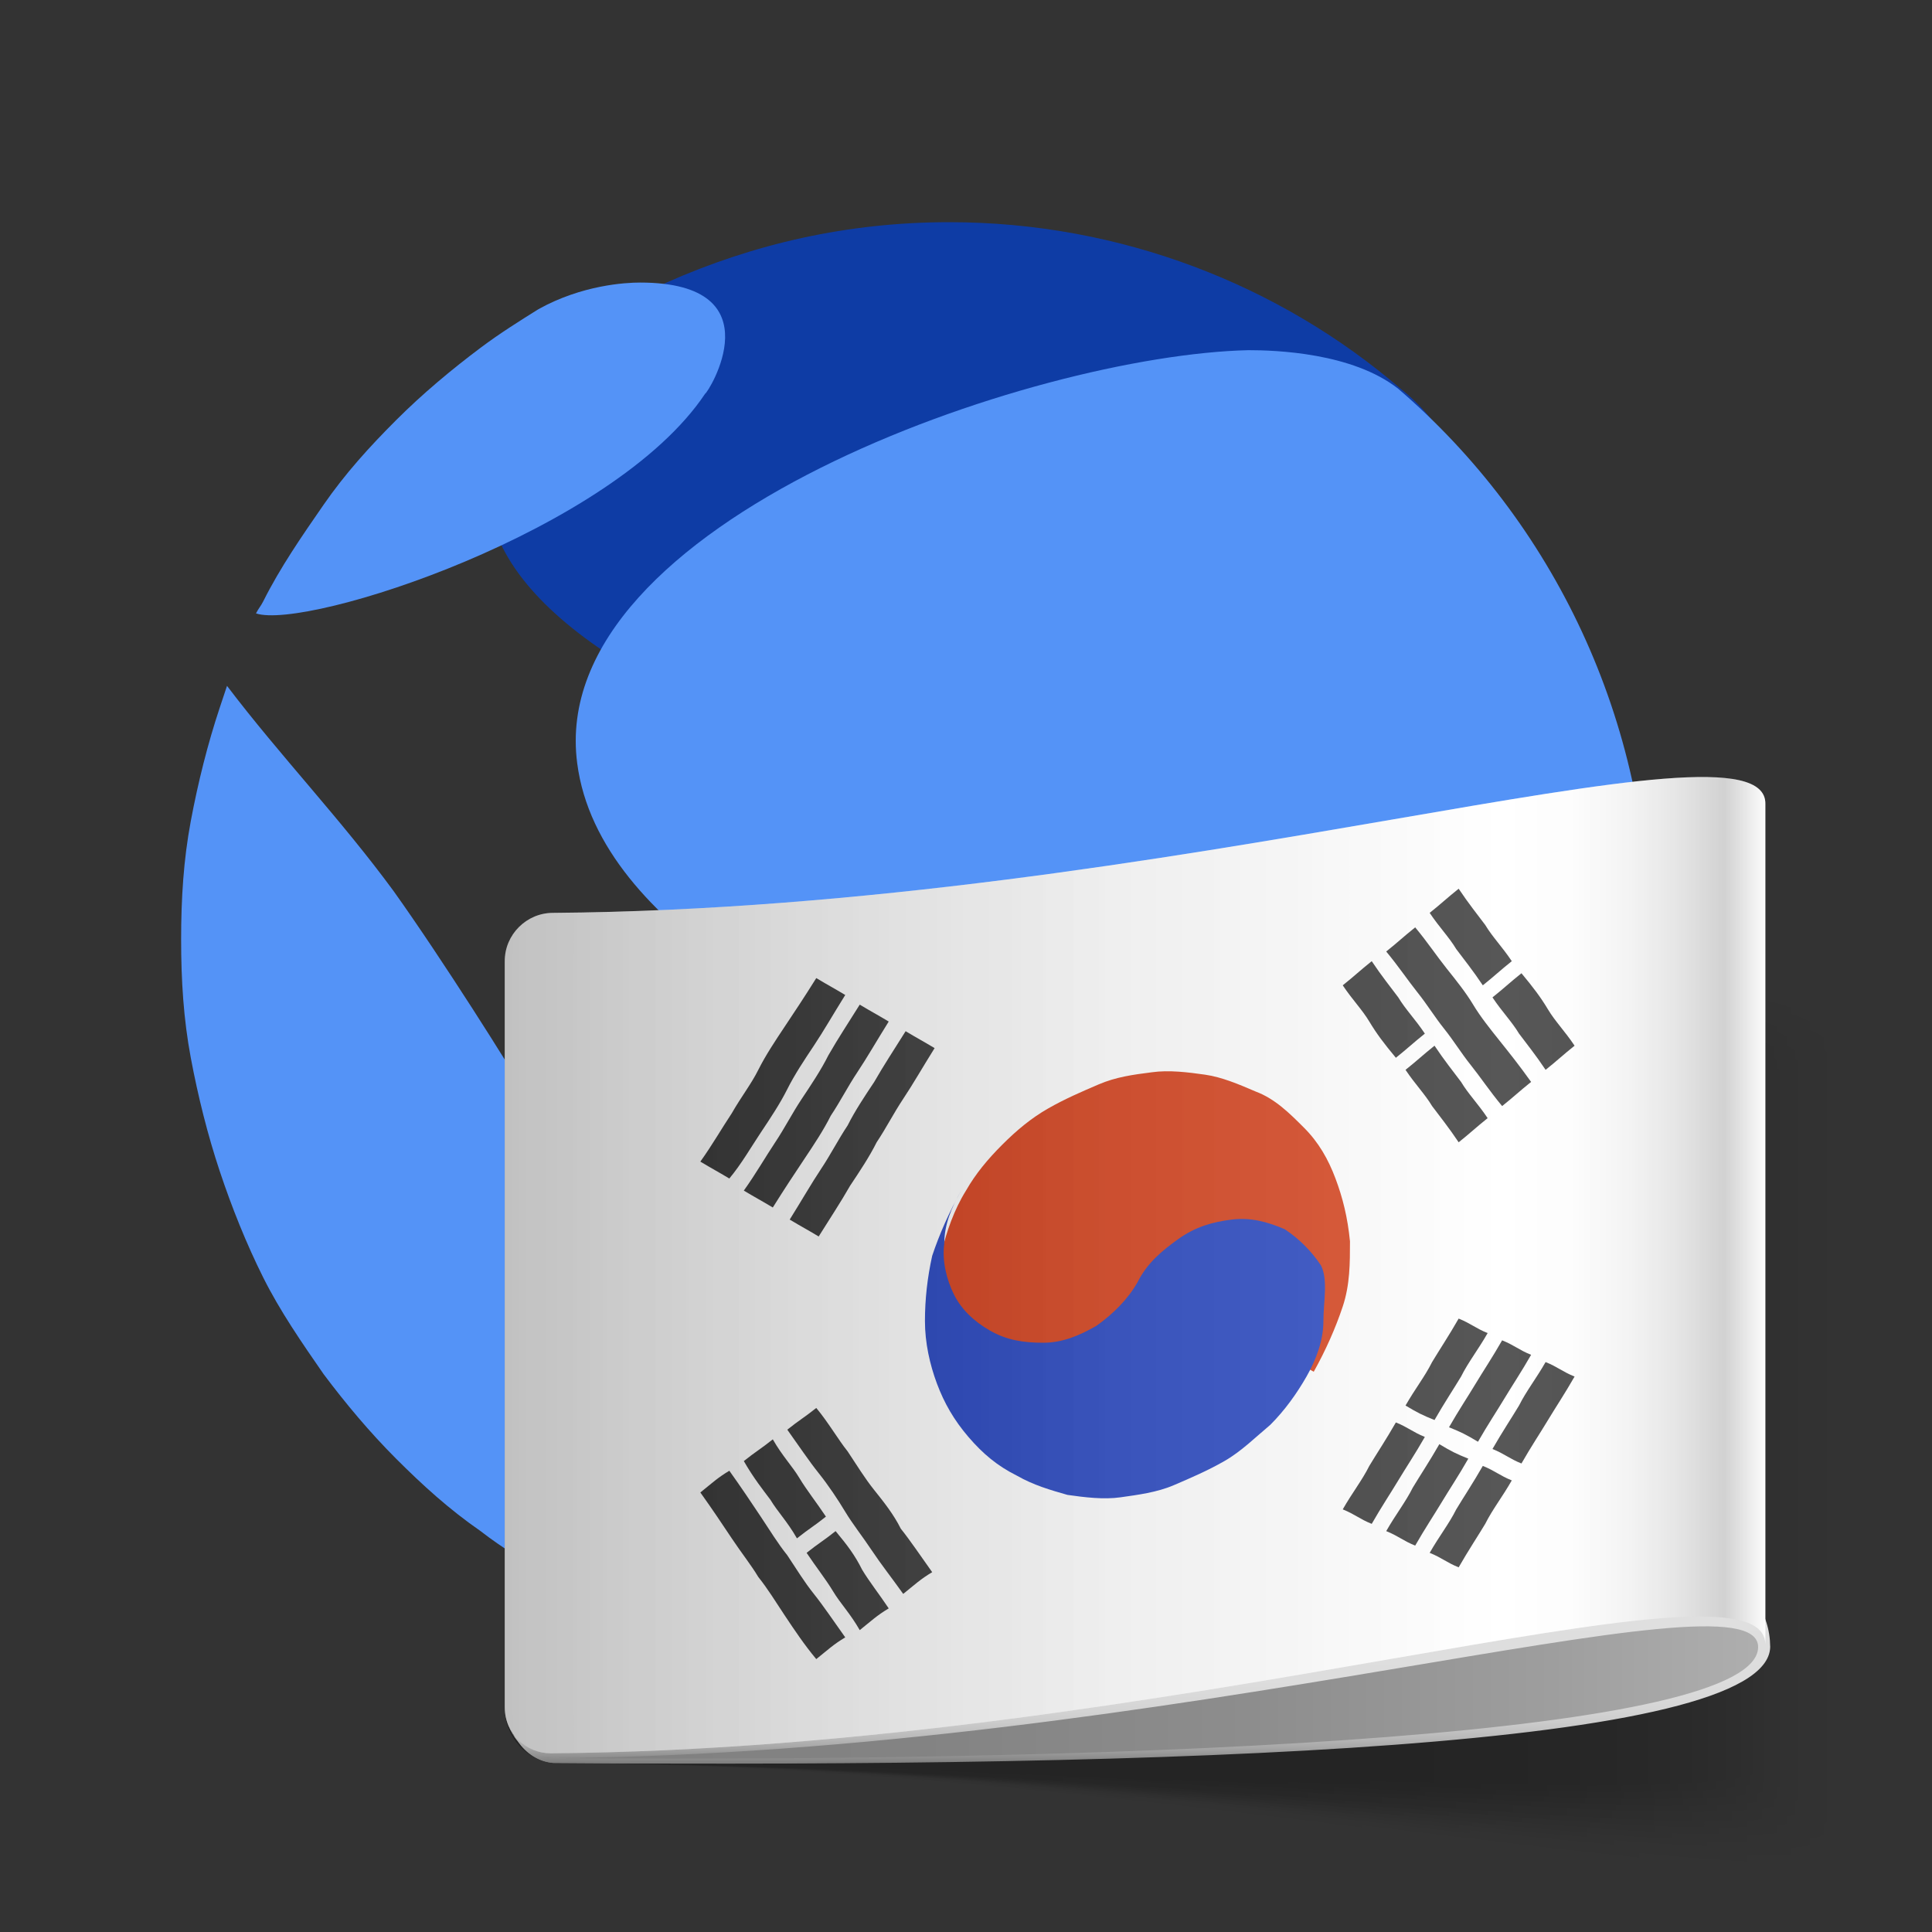 <?xml version="1.0" encoding="utf-8"?>
<!-- Generator: Adobe Illustrator 24.2.3, SVG Export Plug-In . SVG Version: 6.00 Build 0)  -->
<svg version="1.1" id="Layer_1" xmlns="http://www.w3.org/2000/svg" xmlns:xlink="http://www.w3.org/1999/xlink" x="0px" y="0px"
	 viewBox="0 0 80 80" style="enable-background:new 0 0 80 80;" xml:space="preserve">
<rect x="0" y="0" width="80" height="80" fill="#333333" stroke="none"/>
<style type="text/css">
	.st0{display:none;opacity:0.2;fill:#FF1749;enable-background:new    ;}
	.st1{display:none;fill:#0E3CA5;}
	.st2{fill:#0E3CA5;}
	.st3{fill:#5493F7;}
	.st4{display:none;opacity:0.3;fill:#FF1A82;enable-background:new    ;}
	.st5{opacity:0.3;}
	.st6{fill:url(#SVGID_1_);fill-opacity:0;}
	.st7{opacity:6.250000e-02;fill:url(#SVGID_2_);enable-background:new    ;}
	.st8{opacity:0.125;fill:url(#SVGID_3_);enable-background:new    ;}
	.st9{opacity:0.188;fill:url(#SVGID_4_);enable-background:new    ;}
	.st10{opacity:0.25;fill:url(#SVGID_5_);enable-background:new    ;}
	.st11{opacity:0.312;fill:url(#SVGID_6_);enable-background:new    ;}
	.st12{opacity:0.375;fill:url(#SVGID_7_);enable-background:new    ;}
	.st13{opacity:0.438;fill:url(#SVGID_8_);enable-background:new    ;}
	.st14{opacity:0.5;fill:url(#SVGID_9_);enable-background:new    ;}
	.st15{opacity:0.562;fill:url(#SVGID_10_);enable-background:new    ;}
	.st16{opacity:0.625;fill:url(#SVGID_11_);enable-background:new    ;}
	.st17{opacity:0.688;fill:url(#SVGID_12_);enable-background:new    ;}
	.st18{opacity:0.75;fill:url(#SVGID_13_);enable-background:new    ;}
	.st19{opacity:0.812;fill:url(#SVGID_14_);enable-background:new    ;}
	.st20{opacity:0.875;fill:url(#SVGID_15_);enable-background:new    ;}
	.st21{opacity:0.938;fill:url(#SVGID_16_);enable-background:new    ;}
	.st22{fill:url(#SVGID_17_);}
	.st23{fill:url(#SVGID_18_);}
	.st24{fill:url(#SVGID_19_);}
	.st25{fill:url(#SVGID_20_);}
	.st26{fill:url(#SVGID_21_);}
	.st27{fill:url(#SVGID_22_);}
	.st28{fill:url(#SVGID_23_);}
	.st29{fill:url(#SVGID_24_);}
	.st30{fill:url(#SVGID_25_);}
	.st31{fill:url(#SVGID_26_);}
	.st32{fill:url(#SVGID_27_);}
	.st33{fill:url(#SVGID_28_);}
	.st34{fill:url(#SVGID_29_);}
	.st35{fill:url(#SVGID_30_);}
	.st36{fill:url(#SVGID_31_);}
	.st37{fill:url(#SVGID_32_);}
	.st38{fill:url(#SVGID_33_);}
	.st39{fill:url(#SVGID_34_);}
	.st40{fill:url(#SVGID_35_);}
	.st41{fill:url(#SVGID_36_);}
	.st42{fill:url(#SVGID_37_);}
	.st43{fill:url(#SVGID_38_);}
	.st44{fill:url(#SVGID_39_);}
	.st45{fill:url(#SVGID_40_);}
	.st46{opacity:0.19;}
	.st47{fill:url(#SVGID_41_);}
</style>
<rect class="st0" width="80" height="80"/>
<g>
	<g>
		<g id="Symbol_2_">
			<g>
				<g>
					<path class="st1" d="M21.6,16.1c-9.2,12.2,26.2,20.7,38.8,18.6c2.2-0.4,8.9-1.5,4.3-10.2c-0.7-1.1-1.5-2.5-2.3-3.6
						c-0.9-1.1-2.1-2.5-3-3.5c-0.3-0.3-0.6-0.6-0.9-0.9c-2.5-2.1-7.5-6.6-20.6-6.7C30.2,9.9,24.7,12.1,21.6,16.1"/>
					<g>
						<path class="st2" d="M33.7,55.7c1.7,6.2,7.7,10.9,10.7,10.7c0.1,0,11.5-2.1,17.7-12.5c4.8-8.1,3.2-15.9-3.4-16
							C56.2,38,30.5,44,33.7,55.7"/>
					</g>
					<g>
						<path class="st2" d="M58,16.1L58,16.1L58,16.1c-5-4.3-11.6-6.9-18.7-6.9c-4.2,0-8.1,0.9-11.7,2.5c-0.6,0.3-1.2,0.6-1.8,0.9
							c-0.4,0.2-0.8,0.4-1.2,0.7l0.1,0c-1.2,0.8-2.2,1.8-3,2.9c-8.3,10.9,19.5,18.9,34.3,18.9C62.8,40,64.7,21.3,58,16.1z"/>
					</g>
					<path class="st1" d="M64.1,48.9c1.9-6.2-0.2-11.2-5.5-11.4c-2.4,0.2-28.1,6.1-24.9,17.9c1.7,6.2,7.7,10.9,10.7,10.7
						c0.1,0,9-1.7,15.4-9.3c2.7-1.7,4.7-3.1,4.7-3.1c0.7-1.2,1.2-2.4,1.8-3.7l0,0C66,49.8,65.2,49.4,64.1,48.9z"/>
				</g>
			</g>
			<g>
				<path class="st3" d="M29.2,16.3c-3.8,5.7-16.5,9.8-18.6,9.1c0,0,0,0,0,0c0.1-0.2,0.2-0.3,0.3-0.5c0.7-1.4,1.6-2.7,2.5-4
					s1.9-2.4,3-3.5s2.3-2.1,3.5-3c0.8-0.6,1.6-1.1,2.4-1.6c1.8-1,3.6-1.1,4.2-1.1C32.2,11.7,29.3,16.3,29.2,16.3"/>
				<path class="st3" d="M26.1,56.8c0.3,1.8,0,8.9-0.4,9.5c-0.3,0-1,0.1-2.9-1c-1-0.6-2-1.2-2.9-1.9c-1.3-0.9-2.4-1.9-3.5-3
					c-1.1-1.1-2.1-2.3-3-3.5c-0.9-1.3-1.8-2.6-2.5-4S9.6,50,9.1,48.5c-0.5-1.5-0.9-3.1-1.2-4.7s-0.4-3.2-0.4-4.9s0.1-3.3,0.4-4.9
					c0.3-1.6,0.7-3.2,1.2-4.7c0.1-0.3,0.2-0.6,0.3-0.9l0,0c2.2,2.9,4.7,5.5,6.9,8.5c2,2.8,4.9,7.4,5.4,8.3
					C25.3,51.3,25.9,55,26.1,56.8"/>
				<path class="st3" d="M68.3,38.9c0,3.9-0.8,7.7-2.1,11.2c-3.6,3.8-27.7-5.6-28-5.7c-3.3-1.5-13.4-5.8-14.3-12.8
					c-1.3-10,18.9-16.9,27.8-17.1c1.1,0,4.3,0.1,6.2,1.6C64.3,21.6,68.3,29.8,68.3,38.9"/>
				<path class="st3" d="M52,65.9c-2.6,1.2-5.5,0.3-4.8-2.2c1.5-4.9,14.1-10,16.9-10.2c0.3,0,0.5,0.2,0.3,0.5
					C61.5,59,57.2,63.2,52,65.9"/>
			</g>
		</g>
		<circle class="st4" cx="37.9" cy="38.9" r="30.4"/>
	</g>
	<g class="st5">
		
			<linearGradient id="SVGID_1_" gradientUnits="userSpaceOnUse" x1="20.96" y1="21.678" x2="79.5" y2="21.678" gradientTransform="matrix(1 0 0 -1 0 80)">
			<stop  offset="0.375" style="stop-color:#000000;stop-opacity:0"/>
			<stop  offset="1" style="stop-color:#000000;stop-opacity:0"/>
		</linearGradient>
		<path class="st6" d="M22.9,38.1c-1.1,0-2,0.7-2,1.7c0,9.4,0,21.4,0,30.9c0,1.2,0.9,2.3,2,2.3c28.7,0.4,56.6,8.6,56.6,4.4
			c0-10.3,0-24.5,0-34.8C79.5,38.3,51.6,38.1,22.9,38.1z"/>
		
			<linearGradient id="SVGID_2_" gradientUnits="userSpaceOnUse" x1="20.96" y1="21.833" x2="79.11" y2="21.833" gradientTransform="matrix(1 0 0 -1 0 80)">
			<stop  offset="0.375" style="stop-color:#000000;stop-opacity:6.250000e-02"/>
			<stop  offset="1" style="stop-color:#000000;stop-opacity:0"/>
		</linearGradient>
		<path class="st7" d="M22.9,38.1c-1.1,0-2,0.7-2,1.7c0,9.4,0,21.4,0,30.9c0,1.2,0.9,2.2,2,2.3c28.5,0.2,56.2,8.2,56.2,4.2
			c0-10.2,0-24.2,0-34.4C79.1,38.6,51.4,38.1,22.9,38.1z"/>
		
			<linearGradient id="SVGID_3_" gradientUnits="userSpaceOnUse" x1="20.95" y1="21.979" x2="78.7" y2="21.979" gradientTransform="matrix(1 0 0 -1 0 80)">
			<stop  offset="0.375" style="stop-color:#000000;stop-opacity:0.125"/>
			<stop  offset="1" style="stop-color:#000000;stop-opacity:0"/>
		</linearGradient>
		<path class="st8" d="M22.9,38.1c-1.1,0-2,0.7-2,1.7c0,9.4,0,21.4,0,30.9c0,1.2,0.9,2.2,2,2.3c28.3,0.2,55.8,7.8,55.8,3.9
			c0-10,0-23.9,0-34C78.7,38.9,51.2,38.2,22.9,38.1z"/>
		
			<linearGradient id="SVGID_4_" gradientUnits="userSpaceOnUse" x1="20.95" y1="22.125" x2="78.31" y2="22.125" gradientTransform="matrix(1 0 0 -1 0 80)">
			<stop  offset="0.375" style="stop-color:#000000;stop-opacity:0.188"/>
			<stop  offset="1" style="stop-color:#000000;stop-opacity:0"/>
		</linearGradient>
		<path class="st9" d="M22.9,38.1c-1.1,0-2,0.7-2,1.7c0,9.4,0,21.4,0,30.9c0,1.2,0.9,2.2,2,2.3c28.1,0.2,55.4,7.4,55.4,3.6
			c0-9.9,0-23.6,0-33.5C78.3,39.2,51,38.2,22.9,38.1z"/>
		
			<linearGradient id="SVGID_5_" gradientUnits="userSpaceOnUse" x1="20.95" y1="22.268" x2="77.91" y2="22.268" gradientTransform="matrix(1 0 0 -1 0 80)">
			<stop  offset="0.375" style="stop-color:#000000;stop-opacity:0.25"/>
			<stop  offset="1" style="stop-color:#000000;stop-opacity:0"/>
		</linearGradient>
		<path class="st10" d="M22.9,38.1c-1.1,0-2,0.7-2,1.7c0,9.4,0,21.4,0,30.9c0,1.2,0.9,2.2,2,2.3c27.9,0.2,55,7,55,3.3
			c0-9.8,0-23.3,0-33.1C77.9,39.5,50.8,38.2,22.9,38.1z"/>
		
			<linearGradient id="SVGID_6_" gradientUnits="userSpaceOnUse" x1="20.95" y1="22.414" x2="77.52" y2="22.414" gradientTransform="matrix(1 0 0 -1 0 80)">
			<stop  offset="0.375" style="stop-color:#000000;stop-opacity:0.312"/>
			<stop  offset="1" style="stop-color:#000000;stop-opacity:0"/>
		</linearGradient>
		<path class="st11" d="M22.9,38.1c-1.1,0-2,0.7-2,1.7c0,9.4,0,21.4,0,30.9c0,1.2,0.9,2.2,2,2.3c27.7,0.1,54.6,6.6,54.6,3.1
			c0-9.6,0-23,0-32.7C77.5,39.8,50.7,38.2,22.9,38.1z"/>
		
			<linearGradient id="SVGID_7_" gradientUnits="userSpaceOnUse" x1="20.95" y1="22.557" x2="77.12" y2="22.557" gradientTransform="matrix(1 0 0 -1 0 80)">
			<stop  offset="0.375" style="stop-color:#000000;stop-opacity:0.375"/>
			<stop  offset="1" style="stop-color:#000000;stop-opacity:0"/>
		</linearGradient>
		<path class="st12" d="M22.9,38.1c-1.1,0-2,0.7-2,1.7c0,9.4,0,21.4,0,30.9c0,1.2,0.9,2.2,2,2.3c27.5,0.1,54.2,6.2,54.2,2.8
			c0-9.5,0-22.8,0-32.2C77.1,40.1,50.5,38.2,22.9,38.1z"/>
		
			<linearGradient id="SVGID_8_" gradientUnits="userSpaceOnUse" x1="20.95" y1="22.701" x2="76.73" y2="22.701" gradientTransform="matrix(1 0 0 -1 0 80)">
			<stop  offset="0.375" style="stop-color:#000000;stop-opacity:0.438"/>
			<stop  offset="1" style="stop-color:#000000;stop-opacity:0"/>
		</linearGradient>
		<path class="st13" d="M22.9,38.1c-1.1,0-2,0.7-2,1.7c0,9.4,0,21.4,0,30.9c0,1.2,0.9,2.2,2,2.3c27.3,0.1,53.8,5.8,53.8,2.5
			c0-9.3,0-22.5,0-31.8C76.7,40.4,50.2,38.2,22.9,38.1z"/>
		
			<linearGradient id="SVGID_9_" gradientUnits="userSpaceOnUse" x1="20.95" y1="22.836" x2="76.33" y2="22.836" gradientTransform="matrix(1 0 0 -1 0 80)">
			<stop  offset="0.375" style="stop-color:#000000;stop-opacity:0.5"/>
			<stop  offset="1" style="stop-color:#000000;stop-opacity:0"/>
		</linearGradient>
		<path class="st14" d="M22.9,38.1c-1.1,0-2,0.7-2,1.7c0,9.4,0,21.4,0,30.9c0,1.2,0.9,2.2,2,2.3c27.1,0.1,53.4,5.4,53.4,2.3
			c0-9.2,0-22.2,0-31.4C76.3,40.7,50,38.2,22.9,38.1z"/>
		
			<linearGradient id="SVGID_10_" gradientUnits="userSpaceOnUse" x1="20.95" y1="22.98" x2="75.94" y2="22.98" gradientTransform="matrix(1 0 0 -1 0 80)">
			<stop  offset="0.375" style="stop-color:#000000;stop-opacity:0.562"/>
			<stop  offset="1" style="stop-color:#000000;stop-opacity:0"/>
		</linearGradient>
		<path class="st15" d="M22.9,38.1c-1.1,0-2,0.7-2,1.7c0,9.4,0,21.4,0,30.9c0,1.2,0.9,2.2,2,2.3c26.9,0.1,53,5,53,2
			c0-9,0-21.9,0-30.9C75.9,41,49.8,38.2,22.9,38.1z"/>
		
			<linearGradient id="SVGID_11_" gradientUnits="userSpaceOnUse" x1="20.95" y1="23.123" x2="75.54" y2="23.123" gradientTransform="matrix(1 0 0 -1 0 80)">
			<stop  offset="0.375" style="stop-color:#000000;stop-opacity:0.625"/>
			<stop  offset="1" style="stop-color:#000000;stop-opacity:0"/>
		</linearGradient>
		<path class="st16" d="M22.9,38.1c-1.1,0-2,0.7-2,1.7c0,9.4,0,21.4,0,30.9c0,1.2,0.9,2.2,2,2.3c26.7,0.1,52.7,4.6,52.6,1.7
			c0-8.9,0-21.6,0-30.5C75.6,41.2,49.7,38.2,22.9,38.1z"/>
		
			<linearGradient id="SVGID_12_" gradientUnits="userSpaceOnUse" x1="20.95" y1="23.264" x2="75.14" y2="23.264" gradientTransform="matrix(1 0 0 -1 0 80)">
			<stop  offset="0.375" style="stop-color:#000000;stop-opacity:0.688"/>
			<stop  offset="1" style="stop-color:#000000;stop-opacity:0"/>
		</linearGradient>
		<path class="st17" d="M22.9,38.1c-1.1,0-2,0.7-2,1.7c0,9.4,0,21.4,0,30.9c0,1.2,0.9,2.2,2,2.3c26.5,0.1,52.3,4.2,52.2,1.5
			c0-8.8,0-21.3,0-30.1C75.2,41.5,49.5,38.2,22.9,38.1z"/>
		
			<linearGradient id="SVGID_13_" gradientUnits="userSpaceOnUse" x1="20.95" y1="23.409" x2="74.75" y2="23.409" gradientTransform="matrix(1 0 0 -1 0 80)">
			<stop  offset="0.375" style="stop-color:#000000;stop-opacity:0.75"/>
			<stop  offset="1" style="stop-color:#000000;stop-opacity:0"/>
		</linearGradient>
		<path class="st18" d="M22.9,38.1c-1.1,0-2,0.7-2,1.7c0,9.4,0,21.4,0,30.9c0,1.2,0.9,2.2,2,2.2c26.3,0.1,51.9,3.8,51.8,1.2
			c0-8.6,0-21,0-29.7C74.8,41.8,49.2,38.2,22.9,38.1z"/>
		
			<linearGradient id="SVGID_14_" gradientUnits="userSpaceOnUse" x1="20.95" y1="23.553" x2="74.35" y2="23.553" gradientTransform="matrix(1 0 0 -1 0 80)">
			<stop  offset="0.375" style="stop-color:#000000;stop-opacity:0.812"/>
			<stop  offset="1" style="stop-color:#000000;stop-opacity:0"/>
		</linearGradient>
		<path class="st19" d="M22.9,38.1c-1.1,0-2,0.7-2,1.7c0,9.4,0,21.4,0,30.9c0,1.2,0.9,2.2,2,2.2C49,73,74.4,76.3,74.3,73.9
			c0-8.5,0-20.8,0-29.2C74.4,42.1,49.1,38.2,22.9,38.1z"/>
		
			<linearGradient id="SVGID_15_" gradientUnits="userSpaceOnUse" x1="20.95" y1="23.692" x2="73.96" y2="23.692" gradientTransform="matrix(1 0 0 -1 0 80)">
			<stop  offset="0.375" style="stop-color:#000000;stop-opacity:0.875"/>
			<stop  offset="1" style="stop-color:#000000;stop-opacity:0"/>
		</linearGradient>
		<path class="st20" d="M22.9,38.1c-1.1,0-2,0.7-2,1.7c0,9.4,0,21.4,0,30.9c0,1.2,0.9,2.2,2,2.2C48.8,73,74,75.9,74,73.6
			c0-8.3,0-20.5,0-28.8C74,42.4,48.9,38.2,22.9,38.1z"/>
		
			<linearGradient id="SVGID_16_" gradientUnits="userSpaceOnUse" x1="20.95" y1="23.828" x2="73.56" y2="23.828" gradientTransform="matrix(1 0 0 -1 0 80)">
			<stop  offset="0.375" style="stop-color:#000000;stop-opacity:0.938"/>
			<stop  offset="1" style="stop-color:#000000;stop-opacity:0"/>
		</linearGradient>
		<path class="st21" d="M22.9,38.1c-1.1,0-2,0.7-2,1.7c0,9.4,0,21.4,0,30.9c0,1.2,0.9,2.2,2,2.2c25.7,0.1,50.7,2.6,50.7,0.4
			c0-8.2,0-20.2,0-28.4C73.6,42.7,48.7,38.2,22.9,38.1z"/>
		
			<linearGradient id="SVGID_17_" gradientUnits="userSpaceOnUse" x1="20.95" y1="23.955" x2="73.17" y2="23.955" gradientTransform="matrix(1 0 0 -1 0 80)">
			<stop  offset="0.375" style="stop-color:#000000"/>
			<stop  offset="1" style="stop-color:#000000;stop-opacity:0"/>
		</linearGradient>
		<path class="st22" d="M22.9,38.1c-1.1,0-2,0.7-2,1.7c0,9.4,0,21.4,0,30.9c0,1.2,0.9,2.2,2,2.2c25.5,0.1,50.3,2.2,50.3,0.1
			c0-8,0-19.9,0-27.9C73.2,43,48.5,38.4,22.9,38.1z"/>
	</g>
	<g>
		<g>
			
				<linearGradient id="SVGID_18_" gradientUnits="userSpaceOnUse" x1="20.95" y1="11.741" x2="73.17" y2="11.741" gradientTransform="matrix(1 0 0 -1 0 80)">
				<stop  offset="0" style="stop-color:#808080"/>
				<stop  offset="0.328" style="stop-color:#838383"/>
				<stop  offset="0.591" style="stop-color:#8D8D8D"/>
				<stop  offset="0.83" style="stop-color:#9E9E9E"/>
				<stop  offset="1" style="stop-color:#AFAFAF"/>
			</linearGradient>
			<path class="st23" d="M21,70.7c0,1.2,0.9,2.2,1.9,2.3c25.6,0.2,50.3-1,50.3-4.8C73.2,56.5,21,70.7,21,70.7z"/>
			<g>
				
					<linearGradient id="SVGID_19_" gradientUnits="userSpaceOnUse" x1="47.06" y1="16.449" x2="47.06" y2="7.024" gradientTransform="matrix(1 0 0 -1 0 80)">
					<stop  offset="0.35" style="stop-color:#DFDFDF"/>
					<stop  offset="0.645" style="stop-color:#DDDDDD"/>
					<stop  offset="0.752" style="stop-color:#D6D6D6"/>
					<stop  offset="0.828" style="stop-color:#CBCBCB"/>
					<stop  offset="0.889" style="stop-color:#BABABA"/>
					<stop  offset="0.941" style="stop-color:#A4A4A4"/>
					<stop  offset="0.987" style="stop-color:#898989"/>
					<stop  offset="1" style="stop-color:#808080"/>
				</linearGradient>
				<path class="st24" d="M21,70.7L21,70.7c0,1.2,0.9,2.3,2,2.3c25.6,0.2,50.2-0.6,50.3-4.8C73.2,56.5,21,70.7,21,70.7z M22.9,72.8
					c-0.1,0-0.1,0-0.2,0c-0.8-0.1-1.4-0.7-1.7-1.5C21.3,72.2,22,72.8,22.9,72.8c25.6-0.2,49.9-8,49.9-4.6
					C72.8,71.8,48.5,73,22.9,72.8z"/>
			</g>
		</g>
		
			<linearGradient id="SVGID_20_" gradientUnits="userSpaceOnUse" x1="20.96" y1="27.594" x2="73.18" y2="27.594" gradientTransform="matrix(1 0 0 -1 0 80)">
			<stop  offset="0" style="stop-color:#DFDFDF"/>
			<stop  offset="2.100000e-02" style="stop-color:#E1E1E1"/>
			<stop  offset="0.243" style="stop-color:#F2F2F2"/>
			<stop  offset="0.487" style="stop-color:#FCFCFC"/>
			<stop  offset="0.791" style="stop-color:#FFFFFF"/>
			<stop  offset="0.844" style="stop-color:#FCFCFC"/>
			<stop  offset="0.887" style="stop-color:#F2F2F2"/>
			<stop  offset="0.926" style="stop-color:#E1E1E1"/>
			<stop  offset="0.963" style="stop-color:#C9C9C9"/>
			<stop  offset="0.966" style="stop-color:#C7C7C7"/>
			<stop  offset="1" style="stop-color:#FFFFFF"/>
		</linearGradient>
		<path class="st25" d="M22.9,37.8L22.9,37.8c-1.1,0-2,0.9-2,2c0,10.3,0,20.6,0,30.9c0,1.1,0.9,1.9,1.9,1.9
			c25.6-0.2,50.3-8.7,50.3-4.5c0-11.6,0-23.2,0-34.8C73.2,29.2,48.5,37.6,22.9,37.8z"/>
		<g>
			
				<linearGradient id="SVGID_21_" gradientUnits="userSpaceOnUse" x1="20.954" y1="38.165" x2="73.171" y2="38.165" gradientTransform="matrix(1 0 0 -1 0 80)">
				<stop  offset="0" style="stop-color:#242424"/>
				<stop  offset="0.335" style="stop-color:#2D2D2D"/>
				<stop  offset="0.791" style="stop-color:#303030"/>
				<stop  offset="0.867" style="stop-color:#2D2D2D"/>
				<stop  offset="0.927" style="stop-color:#232323"/>
				<stop  offset="0.966" style="stop-color:#181818"/>
				<stop  offset="1" style="stop-color:#303030"/>
			</linearGradient>
			<path class="st26" d="M57.8,43.8c0.5-0.4,0.7-0.6,1.2-1c-0.4-0.6-0.8-1-1.1-1.5c-0.3-0.4-0.7-0.9-1.1-1.5c-0.5,0.4-0.7,0.6-1.2,1
				c0.4,0.6,0.8,1,1.1,1.5C57,42.8,57.3,43.2,57.8,43.8z"/>
			
				<linearGradient id="SVGID_22_" gradientUnits="userSpaceOnUse" x1="20.949" y1="34.69" x2="73.173" y2="34.69" gradientTransform="matrix(1 0 0 -1 0 80)">
				<stop  offset="0" style="stop-color:#242424"/>
				<stop  offset="0.335" style="stop-color:#2D2D2D"/>
				<stop  offset="0.791" style="stop-color:#303030"/>
				<stop  offset="0.867" style="stop-color:#2D2D2D"/>
				<stop  offset="0.927" style="stop-color:#232323"/>
				<stop  offset="0.966" style="stop-color:#181818"/>
				<stop  offset="1" style="stop-color:#303030"/>
			</linearGradient>
			<path class="st27" d="M60.4,47.3c0.5-0.4,0.7-0.6,1.2-1c-0.4-0.6-0.8-1-1.1-1.5c-0.3-0.4-0.7-0.9-1.1-1.5c-0.5,0.4-0.7,0.6-1.2,1
				c0.4,0.6,0.8,1,1.1,1.5C59.6,46.2,60,46.7,60.4,47.3z"/>
			
				<linearGradient id="SVGID_23_" gradientUnits="userSpaceOnUse" x1="20.954" y1="37.945" x2="73.171" y2="37.945" gradientTransform="matrix(1 0 0 -1 0 80)">
				<stop  offset="0" style="stop-color:#242424"/>
				<stop  offset="0.335" style="stop-color:#2D2D2D"/>
				<stop  offset="0.791" style="stop-color:#303030"/>
				<stop  offset="0.867" style="stop-color:#2D2D2D"/>
				<stop  offset="0.927" style="stop-color:#232323"/>
				<stop  offset="0.966" style="stop-color:#181818"/>
				<stop  offset="1" style="stop-color:#303030"/>
			</linearGradient>
			<path class="st28" d="M59.8,42.6c0.4,0.5,0.7,1,1.1,1.5s0.8,1.1,1.3,1.7c0.5-0.4,0.7-0.6,1.2-1c-0.5-0.7-0.9-1.2-1.3-1.7
				s-0.8-1-1.1-1.5s-0.7-1-1.1-1.5s-0.8-1.1-1.3-1.7c-0.5,0.4-0.7,0.6-1.2,1c0.5,0.6,0.9,1.2,1.3,1.7C59.1,41.6,59.4,42.1,59.8,42.6
				z"/>
			
				<linearGradient id="SVGID_24_" gradientUnits="userSpaceOnUse" x1="20.955" y1="41.215" x2="73.171" y2="41.215" gradientTransform="matrix(1 0 0 -1 0 80)">
				<stop  offset="0" style="stop-color:#242424"/>
				<stop  offset="0.335" style="stop-color:#2D2D2D"/>
				<stop  offset="0.791" style="stop-color:#303030"/>
				<stop  offset="0.867" style="stop-color:#2D2D2D"/>
				<stop  offset="0.927" style="stop-color:#232323"/>
				<stop  offset="0.966" style="stop-color:#181818"/>
				<stop  offset="1" style="stop-color:#303030"/>
			</linearGradient>
			<path class="st29" d="M61.4,40.8c0.5-0.4,0.7-0.6,1.2-1c-0.4-0.6-0.8-1-1.1-1.5c-0.3-0.4-0.7-0.9-1.1-1.5c-0.5,0.4-0.7,0.6-1.2,1
				c0.4,0.6,0.8,1,1.1,1.5C60.6,39.7,61,40.2,61.4,40.8z"/>
			
				<linearGradient id="SVGID_25_" gradientUnits="userSpaceOnUse" x1="20.955" y1="37.73" x2="73.171" y2="37.73" gradientTransform="matrix(1 0 0 -1 0 80)">
				<stop  offset="0" style="stop-color:#242424"/>
				<stop  offset="0.335" style="stop-color:#2D2D2D"/>
				<stop  offset="0.791" style="stop-color:#303030"/>
				<stop  offset="0.867" style="stop-color:#2D2D2D"/>
				<stop  offset="0.927" style="stop-color:#232323"/>
				<stop  offset="0.966" style="stop-color:#181818"/>
				<stop  offset="1" style="stop-color:#303030"/>
			</linearGradient>
			<path class="st30" d="M63,40.3c-0.5,0.4-0.7,0.6-1.2,1c0.4,0.6,0.8,1,1.1,1.5c0.3,0.4,0.7,0.9,1.1,1.5c0.5-0.4,0.7-0.6,1.2-1
				c-0.4-0.6-0.8-1-1.1-1.5C63.8,41.3,63.5,40.9,63,40.3z"/>
			
				<linearGradient id="SVGID_26_" gradientUnits="userSpaceOnUse" x1="20.953" y1="17.845" x2="73.171" y2="17.845" gradientTransform="matrix(1 0 0 -1 0 80)">
				<stop  offset="0" style="stop-color:#242424"/>
				<stop  offset="0.335" style="stop-color:#2D2D2D"/>
				<stop  offset="0.791" style="stop-color:#303030"/>
				<stop  offset="0.867" style="stop-color:#2D2D2D"/>
				<stop  offset="0.927" style="stop-color:#232323"/>
				<stop  offset="0.966" style="stop-color:#181818"/>
				<stop  offset="1" style="stop-color:#303030"/>
			</linearGradient>
			<path class="st31" d="M36.2,61.7c-0.4-0.5-0.7-1-1.1-1.6c-0.4-0.5-0.8-1.2-1.3-1.8c-0.5,0.4-0.7,0.5-1.2,0.9
				c0.5,0.7,0.9,1.3,1.3,1.8c0.4,0.5,0.8,1.1,1.1,1.6s0.7,1,1.1,1.6s0.8,1.1,1.3,1.8c0.5-0.4,0.7-0.6,1.2-0.9
				c-0.5-0.7-0.9-1.3-1.3-1.8C37,62.7,36.6,62.2,36.2,61.7z"/>
			
				<linearGradient id="SVGID_27_" gradientUnits="userSpaceOnUse" x1="20.951" y1="18.32" x2="73.176" y2="18.32" gradientTransform="matrix(1 0 0 -1 0 80)">
				<stop  offset="0" style="stop-color:#242424"/>
				<stop  offset="0.335" style="stop-color:#2D2D2D"/>
				<stop  offset="0.791" style="stop-color:#303030"/>
				<stop  offset="0.867" style="stop-color:#2D2D2D"/>
				<stop  offset="0.927" style="stop-color:#232323"/>
				<stop  offset="0.966" style="stop-color:#181818"/>
				<stop  offset="1" style="stop-color:#303030"/>
			</linearGradient>
			<path class="st32" d="M31.9,62.1c0.3,0.5,0.7,0.9,1.1,1.6c0.5-0.4,0.7-0.5,1.2-0.9c-0.4-0.6-0.8-1.1-1.1-1.6s-0.7-0.9-1.1-1.6
				c-0.5,0.4-0.7,0.5-1.2,0.9C31.2,61.2,31.6,61.7,31.9,62.1z"/>
			
				<linearGradient id="SVGID_28_" gradientUnits="userSpaceOnUse" x1="20.954" y1="14.625" x2="73.167" y2="14.625" gradientTransform="matrix(1 0 0 -1 0 80)">
				<stop  offset="0" style="stop-color:#242424"/>
				<stop  offset="0.335" style="stop-color:#2D2D2D"/>
				<stop  offset="0.791" style="stop-color:#303030"/>
				<stop  offset="0.867" style="stop-color:#2D2D2D"/>
				<stop  offset="0.927" style="stop-color:#232323"/>
				<stop  offset="0.966" style="stop-color:#181818"/>
				<stop  offset="1" style="stop-color:#303030"/>
			</linearGradient>
			<path class="st33" d="M34.6,63.4c-0.5,0.4-0.7,0.5-1.2,0.9c0.4,0.6,0.8,1.1,1.1,1.6c0.3,0.5,0.7,0.9,1.1,1.6
				c0.5-0.4,0.7-0.6,1.2-0.9c-0.4-0.6-0.8-1.1-1.1-1.6C35.4,64.4,35.1,64,34.6,63.4z"/>
			
				<linearGradient id="SVGID_29_" gradientUnits="userSpaceOnUse" x1="20.952" y1="15.12" x2="73.172" y2="15.12" gradientTransform="matrix(1 0 0 -1 0 80)">
				<stop  offset="0" style="stop-color:#242424"/>
				<stop  offset="0.335" style="stop-color:#2D2D2D"/>
				<stop  offset="0.791" style="stop-color:#303030"/>
				<stop  offset="0.867" style="stop-color:#2D2D2D"/>
				<stop  offset="0.927" style="stop-color:#232323"/>
				<stop  offset="0.966" style="stop-color:#181818"/>
				<stop  offset="1" style="stop-color:#303030"/>
			</linearGradient>
			<path class="st34" d="M32.6,64.4c-0.4-0.5-0.7-1-1.1-1.6c-0.4-0.6-0.8-1.2-1.3-1.9c-0.5,0.3-0.7,0.5-1.2,0.9
				c0.5,0.7,0.9,1.3,1.3,1.9c0.4,0.6,0.8,1.1,1.1,1.6c0.4,0.5,0.7,1,1.1,1.6s0.8,1.2,1.3,1.8c0.5-0.4,0.7-0.6,1.2-0.9
				c-0.5-0.7-0.9-1.3-1.3-1.8C33.3,65.5,33,65,32.6,64.4z"/>
			
				<linearGradient id="SVGID_30_" gradientUnits="userSpaceOnUse" x1="20.953" y1="33.125" x2="73.171" y2="33.125" gradientTransform="matrix(1 0 0 -1 0 80)">
				<stop  offset="0" style="stop-color:#242424"/>
				<stop  offset="0.335" style="stop-color:#2D2D2D"/>
				<stop  offset="0.791" style="stop-color:#303030"/>
				<stop  offset="0.867" style="stop-color:#2D2D2D"/>
				<stop  offset="0.927" style="stop-color:#232323"/>
				<stop  offset="0.966" style="stop-color:#181818"/>
				<stop  offset="1" style="stop-color:#303030"/>
			</linearGradient>
			<path class="st35" d="M36.2,44.8c-0.4,0.6-0.8,1.2-1.1,1.8c-0.4,0.6-0.7,1.2-1.1,1.8c-0.4,0.6-0.8,1.3-1.3,2.1
				c0.5,0.3,0.7,0.4,1.2,0.7c0.5-0.8,0.9-1.4,1.3-2.1c0.4-0.6,0.8-1.2,1.1-1.8c0.4-0.6,0.7-1.2,1.1-1.8s0.8-1.3,1.3-2.1
				c-0.5-0.3-0.7-0.4-1.2-0.7C37,43.5,36.6,44.1,36.2,44.8z"/>
			
				<linearGradient id="SVGID_31_" gradientUnits="userSpaceOnUse" x1="20.952" y1="34.18" x2="73.172" y2="34.18" gradientTransform="matrix(1 0 0 -1 0 80)">
				<stop  offset="0" style="stop-color:#242424"/>
				<stop  offset="0.335" style="stop-color:#2D2D2D"/>
				<stop  offset="0.791" style="stop-color:#303030"/>
				<stop  offset="0.867" style="stop-color:#2D2D2D"/>
				<stop  offset="0.927" style="stop-color:#232323"/>
				<stop  offset="0.966" style="stop-color:#181818"/>
				<stop  offset="1" style="stop-color:#303030"/>
			</linearGradient>
			<path class="st36" d="M33.2,45.5c-0.4,0.6-0.7,1.2-1.1,1.8c-0.4,0.6-0.8,1.3-1.3,2c0.5,0.3,0.7,0.4,1.2,0.7
				c0.5-0.8,0.9-1.4,1.3-2s0.8-1.2,1.1-1.8c0.4-0.6,0.7-1.2,1.1-1.8c0.4-0.6,0.8-1.3,1.3-2.1c-0.5-0.3-0.7-0.4-1.2-0.7
				c-0.5,0.8-0.9,1.4-1.3,2.1C34,44.3,33.6,44.9,33.2,45.5z"/>
			
				<linearGradient id="SVGID_32_" gradientUnits="userSpaceOnUse" x1="20.952" y1="35.245" x2="73.172" y2="35.245" gradientTransform="matrix(1 0 0 -1 0 80)">
				<stop  offset="0" style="stop-color:#242424"/>
				<stop  offset="0.335" style="stop-color:#2D2D2D"/>
				<stop  offset="0.791" style="stop-color:#303030"/>
				<stop  offset="0.867" style="stop-color:#2D2D2D"/>
				<stop  offset="0.927" style="stop-color:#232323"/>
				<stop  offset="0.966" style="stop-color:#181818"/>
				<stop  offset="1" style="stop-color:#303030"/>
			</linearGradient>
			<path class="st37" d="M31.5,46.9c0.4-0.6,0.8-1.2,1.1-1.8s0.7-1.2,1.1-1.8s0.8-1.3,1.3-2.1c-0.5-0.3-0.7-0.4-1.2-0.7
				c-0.5,0.8-0.9,1.4-1.3,2s-0.8,1.2-1.1,1.8s-0.7,1.1-1.1,1.8c-0.4,0.6-0.8,1.3-1.3,2c0.5,0.3,0.7,0.4,1.2,0.7
				C30.7,48.2,31.1,47.5,31.5,46.9z"/>
			
				<linearGradient id="SVGID_33_" gradientUnits="userSpaceOnUse" x1="20.954" y1="18.95" x2="73.171" y2="18.95" gradientTransform="matrix(1 0 0 -1 0 80)">
				<stop  offset="0" style="stop-color:#242424"/>
				<stop  offset="0.335" style="stop-color:#2D2D2D"/>
				<stop  offset="0.791" style="stop-color:#303030"/>
				<stop  offset="0.867" style="stop-color:#2D2D2D"/>
				<stop  offset="0.927" style="stop-color:#232323"/>
				<stop  offset="0.966" style="stop-color:#181818"/>
				<stop  offset="1" style="stop-color:#303030"/>
			</linearGradient>
			<path class="st38" d="M59,59.5c-0.5-0.2-0.7-0.4-1.2-0.6c-0.4,0.7-0.8,1.3-1.1,1.8c-0.3,0.6-0.7,1.1-1.1,1.8
				c0.5,0.2,0.7,0.4,1.2,0.6c0.4-0.7,0.8-1.3,1.1-1.8S58.6,60.2,59,59.5z"/>
			
				<linearGradient id="SVGID_34_" gradientUnits="userSpaceOnUse" x1="20.949" y1="23.33" x2="73.173" y2="23.33" gradientTransform="matrix(1 0 0 -1 0 80)">
				<stop  offset="0" style="stop-color:#242424"/>
				<stop  offset="0.335" style="stop-color:#2D2D2D"/>
				<stop  offset="0.791" style="stop-color:#303030"/>
				<stop  offset="0.867" style="stop-color:#2D2D2D"/>
				<stop  offset="0.927" style="stop-color:#232323"/>
				<stop  offset="0.966" style="stop-color:#181818"/>
				<stop  offset="1" style="stop-color:#303030"/>
			</linearGradient>
			<path class="st39" d="M59.4,58.8c0.4-0.7,0.8-1.3,1.1-1.8c0.3-0.6,0.7-1.1,1.1-1.8c-0.5-0.2-0.7-0.4-1.2-0.6
				c-0.4,0.7-0.8,1.3-1.1,1.8c-0.3,0.6-0.7,1.1-1.1,1.8C58.7,58.5,58.9,58.6,59.4,58.8z"/>
			
				<linearGradient id="SVGID_35_" gradientUnits="userSpaceOnUse" x1="20.954" y1="18.06" x2="73.172" y2="18.06" gradientTransform="matrix(1 0 0 -1 0 80)">
				<stop  offset="0" style="stop-color:#242424"/>
				<stop  offset="0.335" style="stop-color:#2D2D2D"/>
				<stop  offset="0.791" style="stop-color:#303030"/>
				<stop  offset="0.867" style="stop-color:#2D2D2D"/>
				<stop  offset="0.927" style="stop-color:#232323"/>
				<stop  offset="0.966" style="stop-color:#181818"/>
				<stop  offset="1" style="stop-color:#303030"/>
			</linearGradient>
			<path class="st40" d="M60.8,60.4c-0.5-0.2-0.7-0.3-1.2-0.6c-0.4,0.7-0.8,1.3-1.1,1.8c-0.3,0.6-0.7,1.1-1.1,1.8
				c0.5,0.2,0.7,0.4,1.2,0.6c0.4-0.7,0.8-1.3,1.1-1.8C60,61.7,60.4,61.1,60.8,60.4z"/>
			
				<linearGradient id="SVGID_36_" gradientUnits="userSpaceOnUse" x1="20.955" y1="22.445" x2="73.171" y2="22.445" gradientTransform="matrix(1 0 0 -1 0 80)">
				<stop  offset="0" style="stop-color:#242424"/>
				<stop  offset="0.335" style="stop-color:#2D2D2D"/>
				<stop  offset="0.791" style="stop-color:#303030"/>
				<stop  offset="0.867" style="stop-color:#2D2D2D"/>
				<stop  offset="0.927" style="stop-color:#232323"/>
				<stop  offset="0.966" style="stop-color:#181818"/>
				<stop  offset="1" style="stop-color:#303030"/>
			</linearGradient>
			<path class="st41" d="M62.3,57.9c0.3-0.5,0.7-1.1,1.1-1.8c-0.5-0.2-0.7-0.4-1.2-0.6c-0.4,0.7-0.8,1.3-1.1,1.8
				c-0.3,0.5-0.7,1.1-1.1,1.8c0.5,0.2,0.7,0.3,1.2,0.6C61.6,59,62,58.4,62.3,57.9z"/>
			
				<linearGradient id="SVGID_37_" gradientUnits="userSpaceOnUse" x1="20.955" y1="17.18" x2="73.171" y2="17.18" gradientTransform="matrix(1 0 0 -1 0 80)">
				<stop  offset="0" style="stop-color:#242424"/>
				<stop  offset="0.335" style="stop-color:#2D2D2D"/>
				<stop  offset="0.791" style="stop-color:#303030"/>
				<stop  offset="0.867" style="stop-color:#2D2D2D"/>
				<stop  offset="0.927" style="stop-color:#232323"/>
				<stop  offset="0.966" style="stop-color:#181818"/>
				<stop  offset="1" style="stop-color:#303030"/>
			</linearGradient>
			<path class="st42" d="M60.3,62.5c-0.3,0.6-0.7,1.1-1.1,1.8c0.5,0.2,0.7,0.4,1.2,0.6c0.4-0.7,0.8-1.3,1.1-1.8
				c0.3-0.6,0.7-1.1,1.1-1.8c-0.5-0.2-0.7-0.4-1.2-0.6C61,61.4,60.6,62,60.3,62.5z"/>
			
				<linearGradient id="SVGID_38_" gradientUnits="userSpaceOnUse" x1="20.955" y1="21.535" x2="73.171" y2="21.535" gradientTransform="matrix(1 0 0 -1 0 80)">
				<stop  offset="0" style="stop-color:#242424"/>
				<stop  offset="0.335" style="stop-color:#2D2D2D"/>
				<stop  offset="0.791" style="stop-color:#303030"/>
				<stop  offset="0.867" style="stop-color:#2D2D2D"/>
				<stop  offset="0.927" style="stop-color:#232323"/>
				<stop  offset="0.966" style="stop-color:#181818"/>
				<stop  offset="1" style="stop-color:#303030"/>
			</linearGradient>
			<path class="st43" d="M62.9,58.2c-0.3,0.5-0.7,1.1-1.1,1.8c0.5,0.2,0.7,0.4,1.2,0.6c0.4-0.7,0.8-1.3,1.1-1.8
				c0.3-0.5,0.7-1.1,1.1-1.8c-0.5-0.2-0.7-0.4-1.2-0.6C63.6,57.1,63.2,57.6,62.9,58.2z"/>
		</g>
		
			<linearGradient id="SVGID_39_" gradientUnits="userSpaceOnUse" x1="20.953" y1="28.47" x2="73.172" y2="28.47" gradientTransform="matrix(1 0 0 -1 0 80)">
			<stop  offset="0" style="stop-color:#B41B00"/>
			<stop  offset="2.100000e-02" style="stop-color:#B61D01"/>
			<stop  offset="0.243" style="stop-color:#C72E0B"/>
			<stop  offset="0.487" style="stop-color:#D13811"/>
			<stop  offset="0.791" style="stop-color:#D43B13"/>
			<stop  offset="0.842" style="stop-color:#D13812"/>
			<stop  offset="0.882" style="stop-color:#C72F0F"/>
			<stop  offset="0.919" style="stop-color:#B61F0A"/>
			<stop  offset="0.954" style="stop-color:#9E0903"/>
			<stop  offset="0.966" style="stop-color:#940000"/>
			<stop  offset="1" style="stop-color:#D43B13"/>
		</linearGradient>
		<path class="st44" d="M55.3,48.8C55,48,54.6,47.3,54,46.7c-0.6-0.6-1.2-1.2-2-1.5c-0.7-0.3-1.4-0.6-2.1-0.7
			c-0.7-0.1-1.5-0.2-2.2-0.1c-0.8,0.1-1.5,0.2-2.2,0.5s-1.4,0.6-2.1,1c-0.7,0.4-1.3,0.9-1.9,1.5c-0.6,0.6-1.1,1.2-1.5,1.9
			c-0.5,0.8-0.8,1.7-1,2.5c-0.2,0.8-0.2,1.7,0,2.5s0.5,1.5,1,2.2c0.5,0.7,1.1,1.2,1.8,1.6c0.8,0.4,1.6,0.6,2.4,0.7
			c0.8,0,1.7-0.1,2.5-0.4c0.8-0.3,1.6-0.7,2.3-1.3c0.7-0.6,1.3-1.3,1.8-2.1c0.7,0.4,1.3,0.6,1.8,0.9s1.1,0.5,1.8,0.9
			c0.5-0.9,0.9-1.8,1.2-2.7s0.3-1.8,0.3-2.7C55.8,50.4,55.6,49.6,55.3,48.8z"/>
		<g>
			
				<linearGradient id="SVGID_40_" gradientUnits="userSpaceOnUse" x1="20.952" y1="24.428" x2="73.172" y2="24.428" gradientTransform="matrix(1 0 0 -1 0 80)">
				<stop  offset="0" style="stop-color:#00209F"/>
				<stop  offset="2.100000e-02" style="stop-color:#0222A1"/>
				<stop  offset="0.243" style="stop-color:#1333B2"/>
				<stop  offset="0.487" style="stop-color:#1D3DBC"/>
				<stop  offset="0.791" style="stop-color:#2040BF"/>
				<stop  offset="0.842" style="stop-color:#1E3DBC"/>
				<stop  offset="0.882" style="stop-color:#1933B2"/>
				<stop  offset="0.919" style="stop-color:#1122A1"/>
				<stop  offset="0.954" style="stop-color:#050A89"/>
				<stop  offset="0.966" style="stop-color:#00007F"/>
				<stop  offset="1" style="stop-color:#2040BF"/>
			</linearGradient>
			<path class="st45" d="M53.2,50.9c-0.7-0.3-1.4-0.5-2.2-0.4c-0.8,0.1-1.5,0.3-2.2,0.8s-1.3,1-1.7,1.8c-0.4,0.7-1,1.3-1.7,1.8
				c-0.7,0.4-1.4,0.7-2.2,0.7c-0.8,0-1.5-0.1-2.2-0.5c-0.7-0.4-1.2-0.9-1.5-1.5c-0.3-0.6-0.5-1.4-0.4-2.1c0-0.8,0.3-1.5,0.7-2.2
				c-0.5,0.9-0.9,1.8-1.2,2.7c-0.2,0.9-0.3,1.8-0.3,2.7s0.2,1.8,0.5,2.6c0.3,0.8,0.7,1.5,1.3,2.2c0.6,0.7,1.2,1.2,2,1.6
				c0.7,0.4,1.4,0.6,2.1,0.8c0.7,0.1,1.5,0.2,2.2,0.1c0.7-0.1,1.5-0.2,2.2-0.5s1.4-0.6,2.1-1c0.7-0.4,1.3-1,1.9-1.5
				c0.6-0.6,1.1-1.3,1.5-2c0.4-0.7,0.7-1.5,0.7-2.3S55,53,54.7,52.4C54.3,51.8,53.8,51.3,53.2,50.9z"/>
		</g>
		<g class="st46">
			
				<linearGradient id="SVGID_41_" gradientUnits="userSpaceOnUse" x1="20.96" y1="27.594" x2="73.18" y2="27.594" gradientTransform="matrix(1 0 0 -1 0 80)">
				<stop  offset="0" style="stop-color:#404040"/>
				<stop  offset="0.791" style="stop-color:#FFFFFF"/>
				<stop  offset="0.966" style="stop-color:#FFFFFF"/>
				<stop  offset="1" style="stop-color:#FFFFFF"/>
			</linearGradient>
			<path class="st47" d="M22.9,37.8L22.9,37.8c-1.1,0-2,0.9-2,2l0,0c0,10.3,0,20.6,0,30.9l0,0c0,1.1,0.9,1.9,1.9,1.9l0,0
				c25.6-0.2,50.3-8.7,50.3-4.5c0-11.6,0-23.2,0-34.8C73.2,29.2,48.5,37.6,22.9,37.8z"/>
		</g>
	</g>
</g>
</svg>
